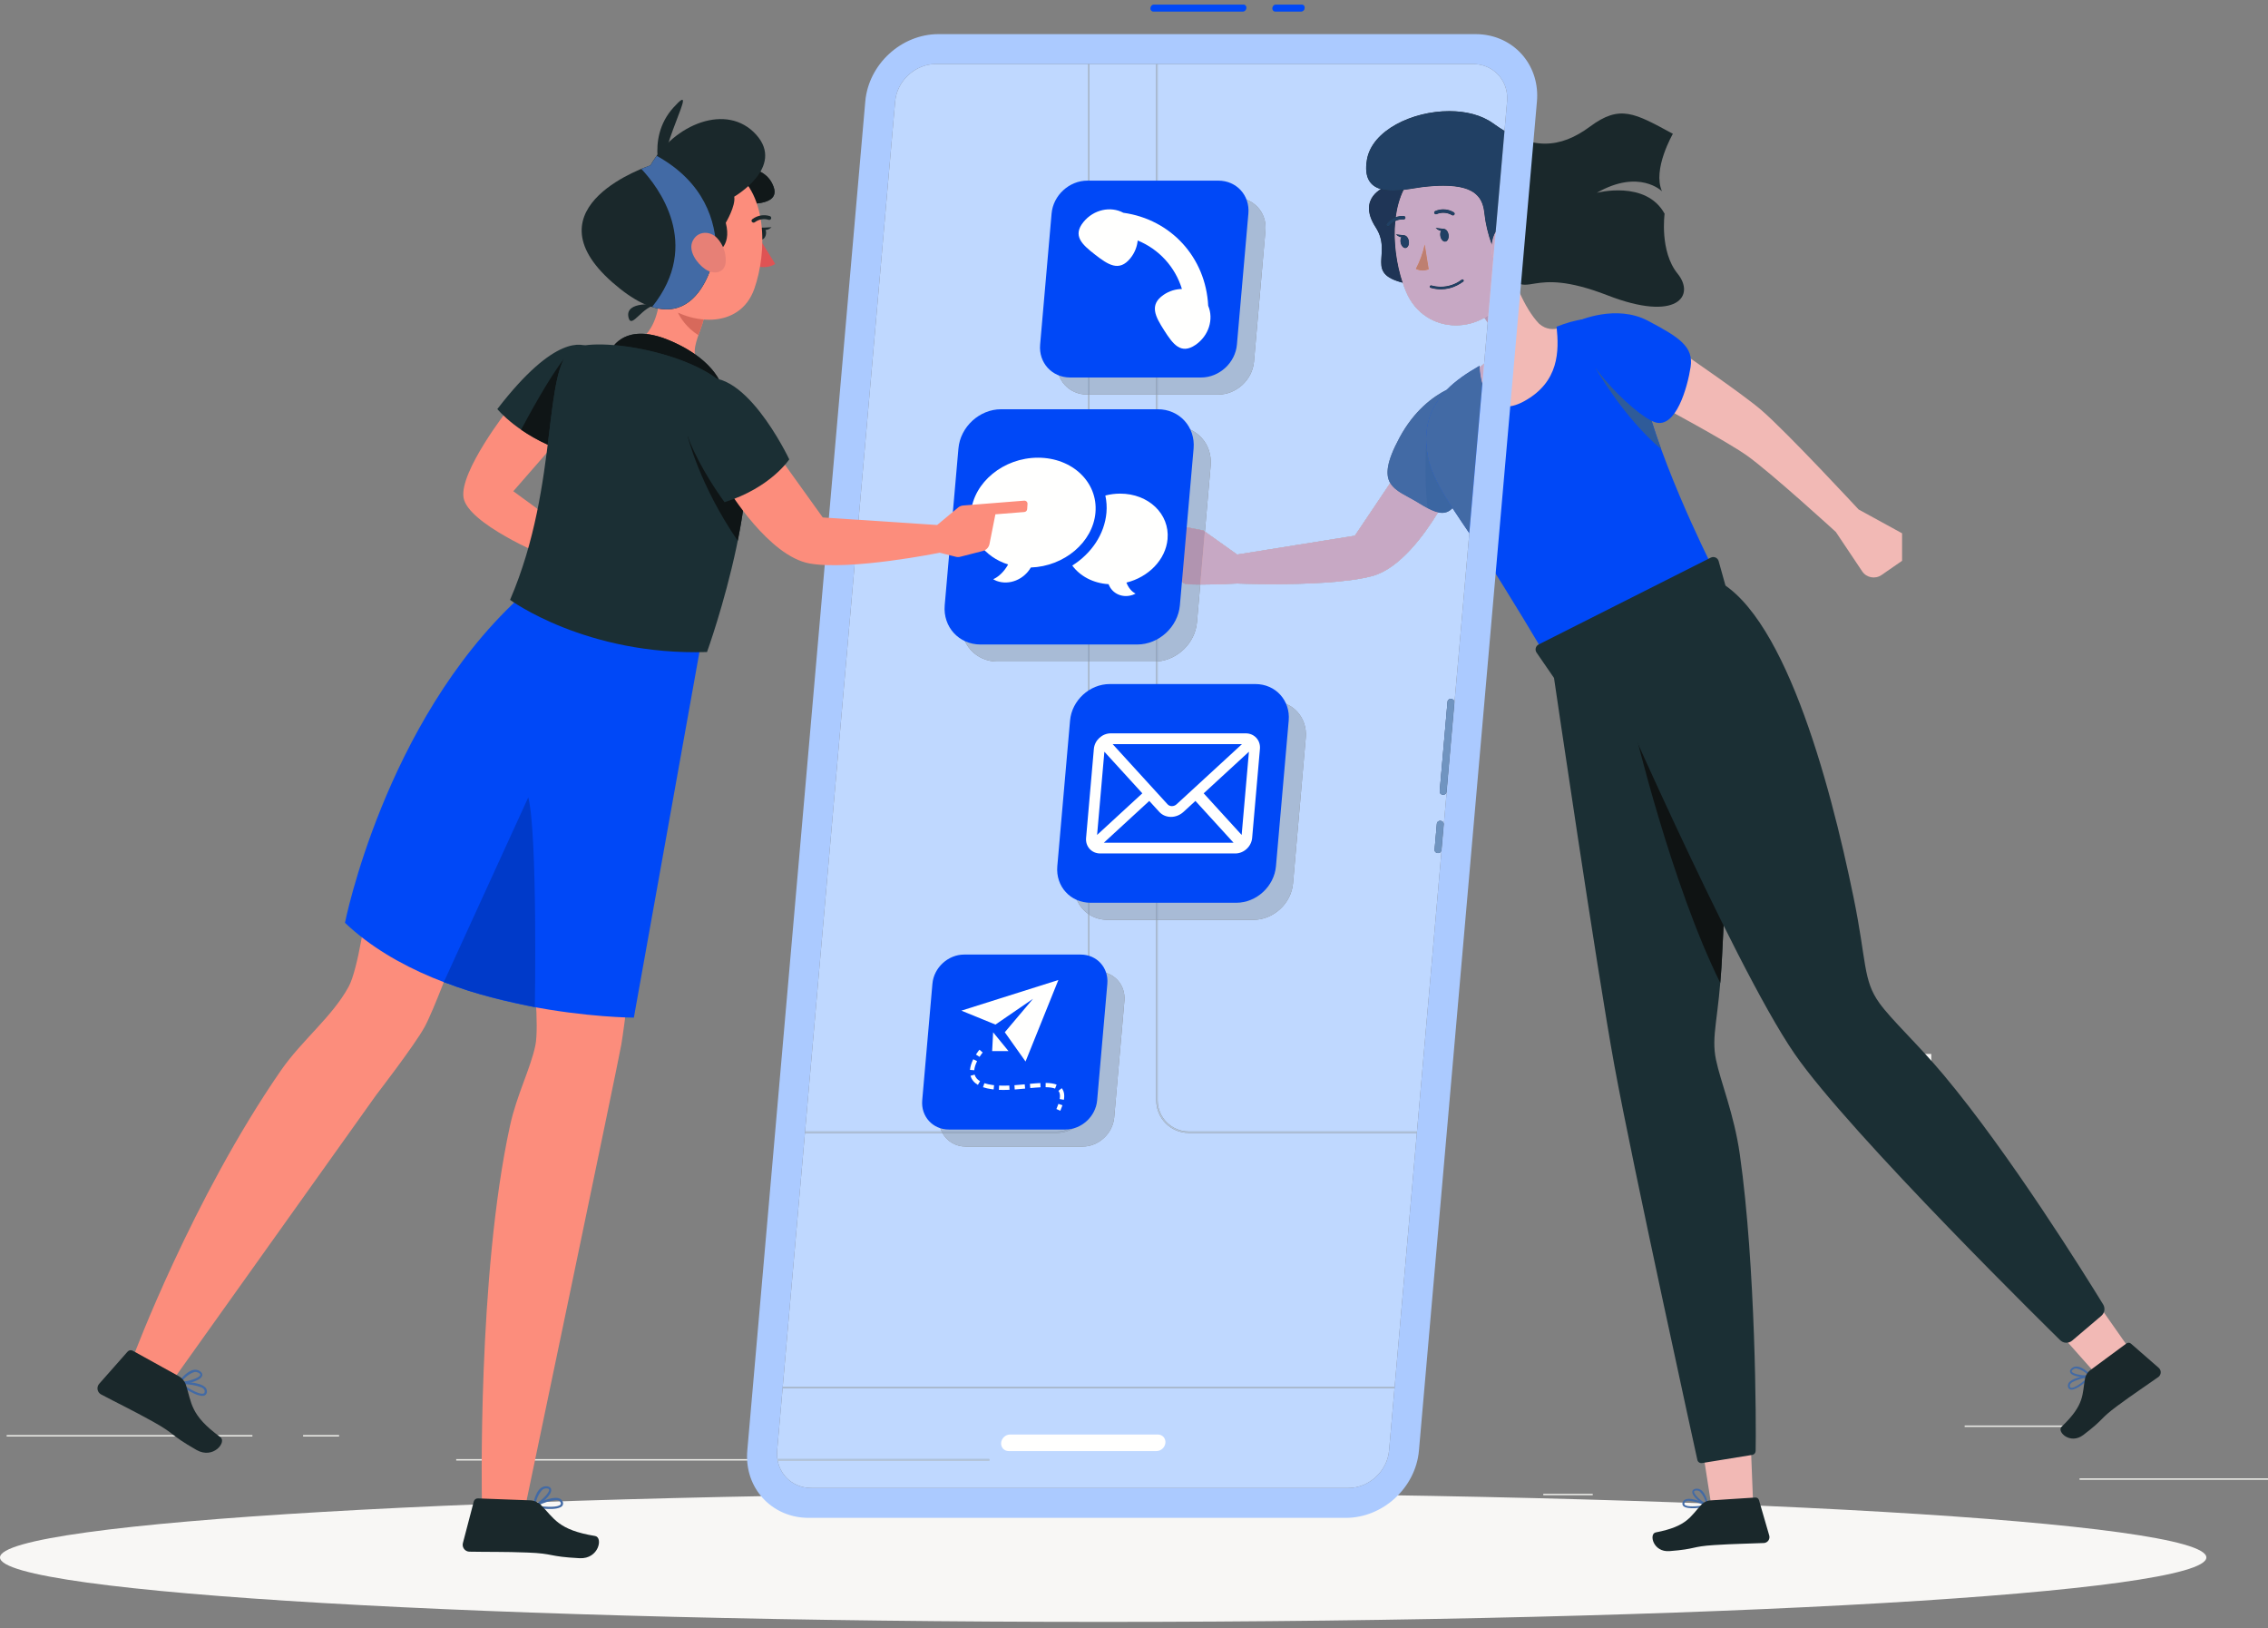 <?xml version="1.0" encoding="UTF-8"?>
<svg width="287px" height="206px" viewBox="0 0 287 206" version="1.1" xmlns="http://www.w3.org/2000/svg" xmlns:xlink="http://www.w3.org/1999/xlink">
    <rect x="0" y="0" width="287" height="206" fill="#808080" stroke="none"/>
    <title>svg/get_in_touch_illu</title>
    <defs>
        <path d="M3.057,10.034 C3.057,10.033 3.057,10.033 3.056,10.033 C1.869,6.767 0.866,3.464 0.447,0.738 C0.867,3.464 1.871,6.768 3.057,10.034 L3.057,10.034 Z M0.447,0.738 C0.434,0.653 0.421,0.57 0.408,0.487 C0.421,0.57 0.434,0.653 0.447,0.738 L0.447,0.738 Z" id="path-1"></path>
    </defs>
    <g id="Page-1" stroke="none" stroke-width="1" fill="none" fill-rule="evenodd">
        <g id="Support" transform="translate(-44, -120)">
            <g id="get_in_touch_illu" transform="translate(44, 120)">
                <polygon id="Fill-1" fill="#ECECE8" points="263.153 187.201 287.001 187.201 287.001 187.021 263.153 187.021"></polygon>
                <polygon id="Fill-2" fill="#ECECE8" points="195.291 189.155 201.55 189.155 201.55 188.975 195.291 188.975"></polygon>
                <polygon id="Fill-3" fill="#ECECE8" points="248.614 180.515 262.432 180.515 262.432 180.335 248.614 180.335"></polygon>
                <polygon id="Fill-4" fill="#ECECE8" points="0.842 181.725 31.941 181.725 31.941 181.545 0.842 181.545"></polygon>
                <polygon id="Fill-5" fill="#ECECE8" points="38.352 181.725 42.912 181.725 42.912 181.545 38.352 181.545"></polygon>
                <polygon id="Fill-6" fill="#ECECE8" points="57.731 184.765 125.178 184.765 125.178 184.585 57.731 184.585"></polygon>
                <path d="M244.388,137.959 L241.25,137.959 C240.425,137.959 239.755,137.289 239.755,136.463 L239.755,134.821 C239.755,133.995 240.425,133.325 241.25,133.325 L244.388,133.325 L244.388,137.959" id="Fill-26" fill="#F8F7F5"></path>
                <path d="M279.2,197.027 C279.2,201.529 216.699,205.179 139.6,205.179 C62.501,205.179 0,201.529 0,197.027 C0,192.524 62.501,188.874 139.6,188.874 C216.699,188.874 279.2,192.524 279.2,197.027" id="Fill-58" fill="#F8F7F5"></path>
                <path d="M194.753,40.943 C192.82,38.93 191.44,35.162 190.771,32.775 L187.741,40.075 C188.736,41.252 189.199,42.922 188.862,44.263 C188.845,44.328 188.754,45.552 186.739,46.806 C186.739,46.806 187.107,54.196 191.505,53.145 C195.903,52.096 198.296,43.337 198.296,43.337 L198.611,40.851 C198.611,40.851 196.546,42.534 194.753,40.943" id="Fill-59" fill="#F2B9B5"></path>
                <path d="M156.544,73.817 C156.544,73.817 168.414,74.304 173.689,72.859 C178.965,71.413 183.438,62.199 183.438,62.199 L177.427,58.877 L171.447,67.771 L156.554,70.155 L152.277,67.111 C152.277,67.111 143.63,65.268 143.63,66.386 C143.63,67.504 148.085,68.422 148.085,68.422 C148.085,68.422 148.347,73.736 150.181,73.896 C152.016,74.056 156.544,73.817 156.544,73.817" id="Fill-60" fill="#F2B9B5"></path>
                <path d="M185.602,48.414 C185.602,48.414 180.462,49.133 177.101,55.362 C173.739,61.592 176.606,61.837 179.453,63.6 C182.3,65.362 183.726,65.736 185.034,61.914 C186.341,58.092 188.927,48.031 185.602,48.414" id="Fill-61" fill="#426AA5"></path>
                <path d="M175.35,23.613 C175.35,23.613 171.607,24.939 174.079,28.751 C176.55,32.564 171.564,35.147 179.95,36.2 C188.336,37.254 180.246,22.083 180.246,22.083 L175.35,23.613" id="Fill-62" fill="#1A282B"></path>
                <path d="M207.599,47.518 C206.347,39.365 201.599,39.509 196.975,41.33 C197.299,44.402 197.309,48.321 192.87,50.758 C188.873,52.952 187.314,49.35 187.227,46.276 C183.041,48.661 179.537,51.719 180.685,57.769 C181.341,61.23 184.391,65.024 187.517,69.84 C191.253,75.596 195.098,82.14 195.098,82.14 L216.456,71.263 C216.456,71.263 208.958,56.356 207.599,47.518" id="Fill-63" fill="#0048F7"></path>
                <g id="Group-66" transform="translate(207.152, 46.78)">
                    <mask id="mask-2" fill="white">
                        <use xlink:href="#path-1"></use>
                    </mask>
                    <g id="Clip-65"></g>
                    <polygon id="Fill-64" fill="#C9C8C3" mask="url(#mask-2)" points="0.408 10.034 3.057 10.034 3.057 0.487 0.408 0.487"></polygon>
                </g>
                <path d="M210.208,56.813 C205.473,52.844 201.909,46.57 201.909,46.57 L203.593,43.888 L206.827,44.435 C207.129,45.237 207.377,46.173 207.559,47.267 C207.573,47.349 207.586,47.433 207.599,47.518 C208.018,50.244 209.021,53.547 210.208,56.813" id="Fill-67" fill="#2F5B99"></path>
                <path d="M213.31,44.927 C213.31,44.927 220.638,49.941 222.876,51.872 C226.207,54.747 235.192,64.451 235.192,64.451 L240.695,67.464 L240.695,70.945 L238.093,72.745 C237.29,73.299 236.19,73.089 235.647,72.279 L232.309,67.291 C232.309,67.291 224.071,59.763 221.041,57.617 C218.48,55.803 210.166,51.348 210.166,51.348 L213.31,44.927" id="Fill-68" fill="#F2B9B5"></path>
                <path d="M199.782,40.575 C199.782,40.575 204.499,38.45 208.528,40.575 C212.557,42.7 214.327,43.87 213.933,46.434 C213.54,48.99 212.066,54.296 209.413,53.411 C206.759,52.527 198.307,44.15 199.782,40.575" id="Fill-69" fill="#0048F7"></path>
                <path d="M191.89,26.697 C192.435,32.215 192.786,34.538 190.48,37.786 C187.011,42.674 180.118,42.139 177.931,36.896 C175.965,32.178 175.401,23.953 180.395,20.915 C183.951,18.727 188.608,19.835 190.797,23.392 C191.413,24.394 191.788,25.525 191.89,26.697" id="Fill-70" fill="#F2B9B5"></path>
                <path d="M180.288,30.918 C180.057,31.996 179.678,33.039 179.163,34.014 C179.672,34.271 180.27,34.288 180.793,34.062 L180.288,30.918" id="Fill-71" fill="#E88143"></path>
                <path d="M183.973,27.232 L184.054,27.151 C184.114,27.046 184.077,26.912 183.972,26.852 L183.968,26.85 C183.252,26.417 182.369,26.361 181.603,26.699 C181.498,26.757 181.458,26.888 181.511,26.996 C181.566,27.102 181.695,27.144 181.802,27.091 C182.439,26.822 183.166,26.875 183.757,27.234 C183.825,27.271 183.906,27.27 183.973,27.232" id="Fill-72" fill="#1A282B"></path>
                <path d="M175.73,28.621 L175.822,28.555 C176.255,28.02 176.917,27.724 177.604,27.76 C177.724,27.777 177.835,27.693 177.852,27.573 L177.852,27.57 C177.864,27.449 177.778,27.339 177.656,27.323 C176.822,27.27 176.012,27.623 175.483,28.271 C175.401,28.36 175.406,28.499 175.496,28.581 C175.559,28.639 175.65,28.655 175.73,28.621" id="Fill-73" fill="#1A282B"></path>
                <path d="M183.31,29.676 C183.382,30.118 183.204,30.515 182.91,30.565 C182.616,30.615 182.328,30.293 182.259,29.843 C182.19,29.393 182.364,29.004 182.653,28.956 C182.941,28.907 183.235,29.228 183.31,29.676" id="Fill-74" fill="#1A282B"></path>
                <path d="M178.281,30.488 C178.353,30.93 178.176,31.328 177.887,31.375 C177.599,31.424 177.305,31.103 177.23,30.655 C177.156,30.208 177.336,29.816 177.624,29.768 C177.912,29.72 178.212,30.038 178.281,30.488" id="Fill-75" fill="#1A282B"></path>
                <path d="M177.756,29.771 L176.639,29.638 C176.639,29.638 177.324,30.38 177.756,29.771" id="Fill-76" fill="#1A282B"></path>
                <path d="M182.784,28.959 L181.668,28.825 C181.668,28.825 182.352,29.568 182.784,28.959" id="Fill-77" fill="#1A282B"></path>
                <path d="M184.383,36.109 C184.658,35.973 184.918,35.813 185.164,35.63 C185.235,35.578 185.251,35.478 185.199,35.407 L185.196,35.403 C185.144,35.333 185.046,35.317 184.976,35.368 C183.888,36.207 182.467,36.482 181.145,36.11 C181.062,36.078 180.968,36.12 180.936,36.202 C180.904,36.286 180.945,36.379 181.028,36.411 C182.143,36.748 183.347,36.64 184.383,36.109" id="Fill-78" fill="#1A282B"></path>
                <path d="M179.978,23.674 C177.835,23.929 172.056,25.574 172.974,20.201 C173.89,14.829 184.176,12.143 188.959,15.615 C193.741,19.087 197.41,18.826 201.21,16.009 C205.01,13.191 206.844,14.305 211.692,16.926 C211.692,16.926 209.071,21.446 210.316,24.198 C210.316,24.198 207.433,21.315 202.062,24.394 C202.062,24.394 208.285,22.741 210.644,27.04 C210.644,27.04 209.989,31.787 212.282,34.609 C214.574,37.431 212.216,40.773 203.437,37.366 C198.3,35.372 195.849,35.616 194.293,35.859 C193.191,36.032 192.54,36.205 191.701,35.58 C189.679,34.075 188.155,30.002 187.845,27.04 C187.622,24.913 186.671,22.877 179.978,23.674" id="Fill-79" fill="#1A282B"></path>
                <path d="M192.643,30.493 C192.504,31.556 191.948,32.52 191.097,33.173 C189.963,34.029 188.879,33.141 188.76,31.799 C188.654,30.596 189.115,28.694 190.464,28.364 C191.452,28.154 192.425,28.786 192.635,29.775 C192.685,30.011 192.688,30.255 192.643,30.493" id="Fill-80" fill="#F2B9B5"></path>
                <path d="M221.563,183.064 C221.756,187.668 221.89,191.314 221.89,191.314 L216.78,191.898 C216.78,191.898 216.29,188.786 215.553,184.015 L221.563,183.064" id="Fill-81" fill="#F2B9B5"></path>
                <path d="M213.643,189.852 C213.564,189.855 213.487,189.871 213.413,189.897 C213.314,189.92 213.23,189.989 213.187,190.081 C213.106,190.237 213.142,190.308 213.18,190.347 C213.438,190.665 214.727,190.591 215.67,190.412 C215.035,190.099 214.348,189.909 213.643,189.852 Z M214.519,190.794 C213.884,190.834 213.22,190.76 212.992,190.501 C212.873,190.348 212.863,190.137 212.967,189.973 C213.044,189.828 213.174,189.718 213.331,189.666 C214.168,189.377 216.016,190.282 216.097,190.322 L216.163,190.444 L216.072,190.549 C215.562,190.676 215.042,190.758 214.519,190.794 L214.519,190.794 Z" id="Fill-82" fill="#426AA5"></path>
                <path d="M214.672,188.559 L214.602,188.558 C214.386,188.59 214.377,188.679 214.37,188.711 C214.361,189.059 215.221,189.873 215.878,190.207 C215.78,189.632 215.509,189.101 215.099,188.685 C214.977,188.593 214.825,188.549 214.672,188.56 L214.672,188.559 Z M216.053,190.549 L216.002,190.547 C215.374,190.315 214.076,189.286 214.148,188.705 C214.152,188.565 214.245,188.39 214.577,188.335 C214.818,188.294 215.066,188.353 215.263,188.499 C215.947,188.993 216.172,190.362 216.183,190.425 L216.135,190.538 L216.053,190.549 L216.053,190.549 Z" id="Fill-83" fill="#426AA5"></path>
                <path d="M216.548,189.801 L222.124,189.445 C222.334,189.431 222.525,189.565 222.584,189.768 L223.882,194.239 C224,194.635 223.775,195.052 223.379,195.17 L223.223,195.199 C221.211,195.292 219.416,195.296 216.914,195.459 C213.962,195.649 214.733,195.954 211.265,196.225 C209.174,196.386 208.64,194.033 209.519,193.859 C213.546,193.089 213.89,191.836 215.363,190.284 C215.685,189.983 216.107,189.811 216.548,189.801" id="Fill-84" fill="#1A282B"></path>
                <path d="M218.457,74.474 L217.483,70.983 C217.364,70.556 216.885,70.345 216.489,70.543 L194.704,81.531 C194.323,81.723 194.199,82.206 194.441,82.557 L196.65,85.766 C196.65,85.766 202.056,122.605 204.3,134.851 C206.587,147.333 214.786,184.67 214.786,184.67 C214.84,184.946 215.104,185.13 215.382,185.085 L221.728,184.055 C221.976,184.015 222.16,183.806 222.165,183.555 C222.239,180.372 222.188,160.254 220.161,146.023 C219.437,140.939 217.728,136.866 217.147,134.065 C216.505,130.974 217.498,128.901 217.889,121.46 C218.627,107.448 219.507,85.36 218.457,74.474" id="Fill-85" fill="#1B2F34"></path>
                <path d="M217.836,122.386 C217.855,122.087 217.872,121.778 217.889,121.46 C218.021,118.955 218.157,116.193 218.287,113.282 C218.157,116.193 218.021,118.956 217.889,121.46 C217.873,121.779 217.855,122.088 217.836,122.386" id="Fill-86" fill="#797A76"></path>
                <path d="M217.689,124.343 C211.506,111.898 206.798,92.09 206.798,92.09 L209.462,88.467 L212.282,94.756 L218.599,105.415 C218.506,108.1 218.399,110.748 218.287,113.282 C218.157,116.193 218.021,118.955 217.889,121.46 C217.872,121.778 217.855,122.087 217.836,122.386 C217.791,123.088 217.742,123.735 217.689,124.343" id="Fill-87" fill="#0F1313"></path>
                <path d="M265.828,165.454 C268.482,169.22 270.204,171.695 270.204,171.695 L266.224,174.951 C266.224,174.951 264.127,172.6 260.925,168.987 L265.828,165.454" id="Fill-88" fill="#F2B9B5"></path>
                <path d="M262.181,174.885 L262.012,175.047 C261.94,175.121 261.907,175.224 261.921,175.324 C261.938,175.5 262.007,175.54 262.059,175.553 C262.448,175.68 263.492,174.92 264.188,174.259 C263.485,174.339 262.804,174.552 262.181,174.885 Z M263.426,175.203 C262.914,175.581 262.316,175.878 261.984,175.783 C261.801,175.719 261.679,175.547 261.679,175.353 C261.665,175.189 261.714,175.026 261.817,174.898 C262.366,174.202 264.408,173.962 264.498,173.952 L264.62,174.019 L264.601,174.157 C264.241,174.54 263.848,174.889 263.426,175.203 L263.426,175.203 Z" id="Fill-89" fill="#426AA5"></path>
                <path d="M262.346,173.242 L262.287,173.278 C262.122,173.423 262.163,173.501 262.174,173.532 C262.355,173.83 263.519,174.05 264.253,173.975 C263.859,173.545 263.344,173.244 262.774,173.116 C262.621,173.105 262.469,173.149 262.346,173.242 Z M264.584,174.167 L264.541,174.193 C263.887,174.338 262.238,174.175 261.984,173.647 C261.912,173.528 261.896,173.33 262.145,173.105 C262.326,172.94 262.566,172.855 262.811,172.871 C263.653,172.915 264.583,173.945 264.627,173.992 L264.648,174.113 L264.584,174.167 L264.584,174.167 Z" id="Fill-90" fill="#426AA5"></path>
                <path d="M264.596,173.27 L269.092,169.952 C269.261,169.829 269.495,169.837 269.654,169.975 L273.164,173.033 C273.478,173.302 273.514,173.774 273.245,174.088 L273.13,174.196 C271.488,175.364 269.981,176.339 267.966,177.83 C265.585,179.587 266.4,179.426 263.629,181.532 C261.959,182.798 260.236,181.109 260.882,180.487 C263.851,177.66 263.462,176.421 263.86,174.318 C263.969,173.889 264.231,173.517 264.596,173.27" id="Fill-91" fill="#1A282B"></path>
                <path d="M202.501,83.357 C202.501,83.357 219.185,121.818 227.069,133.279 C234.069,143.456 260.667,169.506 260.667,169.506 C261.076,169.947 261.759,169.987 262.217,169.597 L265.909,166.46 C266.33,166.102 266.429,165.491 266.139,165.02 C263.876,161.327 254.323,145.971 245.948,135.979 C242.608,131.993 239.393,129.075 237.813,126.876 C235.729,123.975 236.218,121.647 234.568,113.591 C231.502,98.612 225.53,76.58 216.456,73.054 L202.501,83.357" id="Fill-92" fill="#1B2F34"></path>
                <path d="M170.297,192.018 L170.297,192.018 C172.648,192.018 174.86,191.064 176.536,189.523 C174.861,191.064 172.648,192.018 170.297,192.018" id="Fill-93" fill="#B8CBDF"></path>
                <path d="M170.627,188.238 L102.666,188.238 C100.492,188.238 98.784,186.765 98.405,184.765 L125.178,184.765 L125.178,184.585 L98.375,184.585 C98.343,184.37 98.327,184.15 98.327,183.925 C98.327,183.786 98.333,183.645 98.345,183.502 L99.035,175.612 L176.467,175.612 L175.777,183.502 C175.548,186.114 173.238,188.238 170.627,188.238 L170.627,188.238 Z M176.483,175.432 L99.051,175.432 L101.861,143.321 L119.254,143.321 C119.817,144.361 120.915,145.052 122.234,145.052 L136.976,145.052 C139.018,145.052 140.818,143.397 140.996,141.355 L142.286,126.614 C142.464,124.572 140.954,122.917 138.912,122.917 L137.831,122.917 L137.831,115.694 C138.493,116.12 139.293,116.366 140.172,116.366 L146.316,116.366 L146.316,139.211 C146.316,141.478 148.159,143.321 150.425,143.321 L179.292,143.321 L176.483,175.432 L176.483,175.432 Z M179.308,143.141 L150.425,143.141 C148.258,143.141 146.496,141.379 146.496,139.211 L146.496,116.366 L158.599,116.366 C161.151,116.366 163.401,114.296 163.624,111.744 L165.236,93.318 C165.46,90.765 163.572,88.696 161.019,88.696 L146.496,88.696 L146.496,83.674 C149.058,83.455 151.24,81.322 151.467,78.722 L151.885,73.951 C151.907,73.951 151.929,73.951 151.951,73.951 C153.999,73.951 156.544,73.817 156.544,73.817 C156.544,73.817 158.47,73.896 161.115,73.896 C165.036,73.896 170.538,73.722 173.689,72.859 C177.134,71.915 180.235,67.66 181.974,64.819 C182.155,64.86 182.328,64.881 182.493,64.881 C182.982,64.881 183.41,64.699 183.804,64.282 C184.46,65.291 185.18,66.344 185.93,67.453 L179.308,143.141 L179.308,143.141 Z M181.538,107.509 C181.537,107.778 181.758,107.922 181.976,107.922 C182.177,107.922 182.375,107.8 182.397,107.541 C182.492,106.459 182.586,105.378 182.681,104.296 C182.682,104.281 182.683,104.267 182.683,104.252 C182.683,103.983 182.463,103.839 182.245,103.839 C182.045,103.839 181.846,103.961 181.824,104.221 C181.729,105.301 181.634,106.383 181.539,107.464 C181.539,107.479 181.538,107.495 181.538,107.509 L181.538,107.509 Z M182.184,100.129 C182.183,100.398 182.403,100.542 182.622,100.542 C182.822,100.542 183.02,100.42 183.043,100.161 C183.372,96.397 183.702,92.634 184.031,88.87 C184.032,88.855 184.033,88.84 184.033,88.826 C184.033,88.557 183.812,88.413 183.595,88.413 C183.394,88.413 183.196,88.535 183.173,88.795 C182.844,92.557 182.515,96.322 182.185,100.084 C182.184,100.099 182.184,100.115 182.184,100.129 L182.184,100.129 Z M119.164,143.141 L101.876,143.141 L113.276,12.833 C113.505,10.222 115.815,8.098 118.426,8.098 L137.651,8.098 L137.651,25.556 C136.333,26.271 135.367,27.622 135.232,29.172 L133.781,45.755 C133.58,48.052 135.279,49.915 137.576,49.915 L137.651,49.915 L137.651,53.932 L128.847,53.932 C126.102,53.932 123.682,56.158 123.442,58.903 L121.707,78.722 C121.468,81.467 123.498,83.693 126.243,83.693 L137.651,83.693 L137.651,92.753 C137.612,92.938 137.584,93.126 137.568,93.318 L135.955,111.744 C135.816,113.336 136.498,114.741 137.651,115.572 L137.651,122.917 L124.171,122.917 C122.129,122.917 120.329,124.572 120.151,126.614 L118.861,141.355 C118.804,142.003 118.917,142.612 119.164,143.141 L119.164,143.141 Z M137.831,92.114 L137.831,83.693 L146.062,83.693 C146.147,83.693 146.231,83.691 146.316,83.686 L146.316,88.696 L142.593,88.696 C140.457,88.696 138.533,90.145 137.831,92.114 L137.831,92.114 Z M156.554,70.155 L152.471,67.249 L153.201,58.903 C153.441,56.158 151.411,53.932 148.666,53.932 L146.496,53.932 L146.496,49.915 L154.16,49.915 C156.457,49.915 158.482,48.052 158.683,45.755 L160.134,29.172 C160.335,26.874 158.635,25.012 156.339,25.012 L146.496,25.012 L146.496,8.098 L186.387,8.098 C188.856,8.098 190.723,9.996 190.727,12.409 C190.727,12.549 190.721,12.69 190.709,12.833 L190.382,16.559 C189.919,16.282 189.444,15.968 188.959,15.615 C187.482,14.543 185.481,14.058 183.392,14.058 C178.717,14.058 173.607,16.488 172.974,20.201 C172.574,22.542 173.446,23.551 174.734,23.923 C174.109,24.307 173.234,25.074 173.235,26.356 C173.235,27.013 173.466,27.806 174.079,28.751 C174.723,29.745 174.861,30.656 174.861,31.478 C174.861,32.093 174.783,32.659 174.783,33.172 C174.784,34.292 175.156,35.164 177.51,35.765 C177.641,36.16 177.782,36.539 177.931,36.896 C179.101,39.702 181.619,41.159 184.238,41.159 C185.459,41.159 186.702,40.842 187.842,40.198 C187.996,40.393 188.136,40.601 188.26,40.817 L187.807,45.997 C187.644,46.151 187.453,46.31 187.235,46.471 C187.232,46.405 187.229,46.341 187.227,46.276 C185.684,47.156 184.233,48.127 183.074,49.306 C181.303,50.201 178.937,51.96 177.101,55.362 C175.442,58.436 175.3,60.052 175.923,61.114 L171.447,67.771 L156.554,70.155 L156.554,70.155 Z M137.831,53.932 L146.316,53.932 L146.316,49.915 L137.831,49.915 L137.831,53.932 Z M137.831,25.463 L137.831,8.098 L146.316,8.098 L146.316,25.012 L139.755,25.012 C139.077,25.012 138.422,25.175 137.831,25.463 L137.831,25.463 Z" id="Fill-94" fill="#BFD8FF"></path>
                <path d="M125.178,184.765 L98.405,184.765 C98.394,184.705 98.384,184.645 98.375,184.585 L125.178,184.585 L125.178,184.765" id="Fill-95" fill="#AFC2DA"></path>
                <path d="M119.254,143.321 L101.861,143.321 L101.876,143.141 L119.164,143.141 C119.192,143.202 119.223,143.262 119.254,143.321 L119.254,143.321 Z M137.831,122.917 L137.651,122.917 L137.651,115.572 C137.71,115.614 137.77,115.655 137.831,115.694 L137.831,122.917 L137.831,122.917 Z M137.651,92.753 L137.651,83.693 L137.831,83.693 L137.831,92.114 C137.757,92.321 137.696,92.534 137.651,92.753 L137.651,92.753 Z M137.651,53.932 L137.831,53.932 L137.831,49.915 L137.651,49.915 L137.651,53.932 Z M137.651,25.556 L137.651,8.098 L137.831,8.098 L137.831,25.463 C137.771,25.492 137.71,25.523 137.651,25.556 L137.651,25.556 Z" id="Fill-96" fill="#AFC2DA"></path>
                <path d="M179.292,143.321 L150.425,143.321 C148.159,143.321 146.316,141.478 146.316,139.211 L146.316,116.366 L146.496,116.366 L146.496,139.211 C146.496,141.379 148.258,143.141 150.425,143.141 L179.308,143.141 L179.292,143.321 L179.292,143.321 Z M146.496,88.696 L146.316,88.696 L146.316,83.686 C146.376,83.683 146.436,83.679 146.496,83.674 L146.496,88.696 L146.496,88.696 Z M146.316,53.932 L146.496,53.932 L146.496,49.915 L146.316,49.915 L146.316,53.932 Z M146.316,25.012 L146.496,25.012 L146.496,8.098 L146.316,8.098 L146.316,25.012 Z" id="Fill-97" fill="#AFC2DA"></path>
                <polyline id="Fill-98" fill="#AFC2DA" points="176.467 175.612 99.035 175.612 99.051 175.432 176.483 175.432 176.467 175.612"></polyline>
                <path d="M187.582,48.575 C187.381,47.903 187.269,47.177 187.235,46.471 C187.453,46.31 187.644,46.151 187.807,45.997 L187.582,48.575" id="Fill-99" fill="#C7A8C4"></path>
                <path d="M188.26,40.817 C188.136,40.601 187.996,40.393 187.842,40.198 C187.996,40.392 188.135,40.599 188.261,40.814 L188.26,40.817" id="Fill-100" fill="#ABBFD8"></path>
                <path d="M188.261,40.814 C188.135,40.599 187.996,40.392 187.842,40.198 C188.01,40.103 188.177,40 188.341,39.889 L188.261,40.814" id="Fill-101" fill="#B399B8"></path>
                <path d="M151.951,73.951 C151.929,73.951 151.907,73.951 151.885,73.951 L152.471,67.249 L156.554,70.155 L171.447,67.771 L175.923,61.114 C176.563,62.203 178.011,62.706 179.453,63.6 C180.449,64.216 181.271,64.663 181.974,64.819 C180.235,67.66 177.134,71.915 173.689,72.859 C170.538,73.722 165.036,73.896 161.115,73.896 C158.47,73.896 156.544,73.817 156.544,73.817 C156.544,73.817 153.999,73.951 151.951,73.951" id="Fill-102" fill="#C7A8C4"></path>
                <path d="M182.493,64.881 C182.328,64.881 182.155,64.86 181.974,64.819 C181.271,64.663 180.449,64.216 179.453,63.6 C178.011,62.706 176.563,62.203 175.923,61.114 C175.3,60.052 175.442,58.436 177.101,55.362 C178.937,51.96 181.303,50.201 183.074,49.306 C181.403,51.006 180.338,53.136 180.477,56.048 C180.462,56.28 180.204,60.606 180.642,64.286 C181.351,64.657 181.958,64.876 182.494,64.877 C182.981,64.877 183.409,64.695 183.802,64.281 C183.803,64.281 183.803,64.282 183.804,64.282 C183.41,64.699 182.982,64.881 182.493,64.881" id="Fill-103" fill="#426AA5"></path>
                <path d="M182.494,64.877 C181.958,64.876 181.351,64.657 180.642,64.286 C180.204,60.606 180.462,56.28 180.477,56.048 C180.503,56.593 180.57,57.166 180.685,57.769 C181.066,59.782 182.258,61.907 183.802,64.281 C183.409,64.695 182.981,64.877 182.494,64.877" id="Fill-104" fill="#3B66A2"></path>
                <path d="M177.51,35.765 C175.156,35.164 174.784,34.292 174.783,33.172 C174.783,32.659 174.861,32.093 174.861,31.478 C174.861,30.656 174.723,29.745 174.079,28.751 C173.466,27.806 173.235,27.013 173.235,26.356 C173.234,25.074 174.109,24.307 174.734,23.923 C175.203,24.058 175.728,24.109 176.267,24.109 C176.72,24.109 177.183,24.073 177.631,24.021 C177.122,25.065 176.803,26.238 176.639,27.462 C176.193,27.618 175.79,27.894 175.483,28.271 C175.401,28.36 175.406,28.499 175.496,28.581 C175.537,28.619 175.59,28.639 175.644,28.639 C175.673,28.639 175.702,28.634 175.73,28.621 L175.822,28.555 C176.03,28.298 176.291,28.097 176.581,27.96 C176.317,30.617 176.746,33.469 177.51,35.765" id="Fill-105" fill="#1F3556"></path>
                <path d="M185.93,67.453 C185.18,66.344 184.46,65.291 183.804,64.282 C183.803,64.282 183.803,64.281 183.802,64.281 C182.258,61.907 181.066,59.782 180.685,57.769 C180.57,57.166 180.503,56.593 180.477,56.048 C180.338,53.136 181.403,51.006 183.074,49.306 C184.233,48.127 185.684,47.156 187.227,46.276 C187.229,46.341 187.232,46.405 187.235,46.471 C187.269,47.177 187.381,47.903 187.582,48.575 L185.93,67.453" id="Fill-106" fill="#426AA5"></path>
                <path d="M184.238,41.159 C181.619,41.159 179.101,39.702 177.931,36.896 C177.782,36.539 177.641,36.16 177.51,35.765 C176.746,33.469 176.317,30.617 176.581,27.96 C176.864,27.827 177.175,27.757 177.494,27.757 C177.53,27.757 177.567,27.757 177.604,27.76 C177.614,27.761 177.625,27.762 177.635,27.762 C177.743,27.762 177.836,27.683 177.852,27.573 L177.852,27.57 C177.864,27.449 177.778,27.339 177.656,27.323 C177.601,27.32 177.546,27.318 177.491,27.318 C177.198,27.318 176.91,27.368 176.639,27.462 C176.803,26.238 177.122,25.065 177.631,24.021 C178.544,23.915 179.395,23.743 179.978,23.674 C180.994,23.553 181.878,23.497 182.646,23.497 C186.943,23.497 187.656,25.235 187.845,27.04 C187.971,28.241 188.297,29.626 188.774,30.947 C188.741,31.248 188.737,31.54 188.76,31.799 C188.787,32.101 188.863,32.381 188.977,32.622 L188.341,39.889 C188.177,40 188.01,40.103 187.842,40.198 C186.702,40.842 185.459,41.159 184.238,41.159 M181.086,36.099 C181.022,36.099 180.961,36.138 180.936,36.202 C180.904,36.286 180.945,36.379 181.028,36.411 C181.454,36.54 181.894,36.603 182.331,36.603 C183.039,36.604 183.743,36.437 184.383,36.109 C184.658,35.973 184.918,35.813 185.164,35.63 C185.235,35.578 185.251,35.478 185.199,35.407 L185.196,35.403 C185.165,35.361 185.117,35.338 185.068,35.338 C185.036,35.338 185.004,35.348 184.976,35.368 C184.207,35.961 183.271,36.272 182.321,36.272 C181.928,36.272 181.532,36.219 181.145,36.11 C181.125,36.103 181.106,36.099 181.086,36.099 M180.288,30.918 C180.057,31.996 179.678,33.039 179.163,34.014 C179.435,34.151 179.731,34.219 180.029,34.219 C180.289,34.219 180.549,34.167 180.793,34.062 L180.288,30.918 M177.317,30.011 C177.226,30.176 177.189,30.407 177.23,30.655 C177.3,31.073 177.561,31.381 177.829,31.381 C177.849,31.381 177.867,31.379 177.887,31.375 C178.176,31.328 178.353,30.93 178.281,30.488 C178.217,30.071 177.954,29.767 177.687,29.763 L176.639,29.638 C176.639,29.638 176.97,29.997 177.317,30.011 M182.347,29.198 C182.258,29.363 182.221,29.593 182.259,29.843 C182.323,30.262 182.578,30.571 182.85,30.571 C182.87,30.571 182.89,30.569 182.91,30.565 C183.204,30.515 183.382,30.118 183.31,29.676 C183.241,29.26 182.982,28.954 182.715,28.951 L181.668,28.825 C181.668,28.825 181.999,29.185 182.347,29.198 M182.64,26.922 C183.029,26.922 183.416,27.027 183.757,27.234 C183.79,27.252 183.827,27.261 183.864,27.261 C183.901,27.261 183.939,27.251 183.973,27.232 L184.054,27.151 C184.114,27.046 184.077,26.912 183.972,26.852 L183.968,26.85 C183.563,26.604 183.102,26.48 182.642,26.48 C182.289,26.48 181.935,26.553 181.603,26.699 C181.498,26.757 181.458,26.888 181.511,26.996 C181.55,27.071 181.626,27.114 181.706,27.114 C181.738,27.114 181.771,27.107 181.802,27.091 C182.071,26.978 182.357,26.922 182.64,26.922" id="Fill-107" fill="#C7A8C4"></path>
                <path d="M180.029,34.219 C179.731,34.219 179.435,34.151 179.163,34.014 C179.678,33.039 180.057,31.996 180.288,30.918 L180.793,34.062 C180.549,34.167 180.289,34.219 180.029,34.219" id="Fill-108" fill="#BE7F70"></path>
                <path d="M183.864,27.261 C183.827,27.261 183.79,27.252 183.757,27.234 C183.416,27.027 183.029,26.922 182.64,26.922 C182.357,26.922 182.071,26.978 181.802,27.091 C181.771,27.107 181.738,27.114 181.706,27.114 C181.626,27.114 181.55,27.071 181.511,26.996 C181.458,26.888 181.498,26.757 181.603,26.699 C181.935,26.553 182.289,26.48 182.642,26.48 C183.102,26.48 183.563,26.604 183.968,26.85 L183.972,26.852 C184.077,26.912 184.114,27.046 184.054,27.151 L183.973,27.232 C183.939,27.251 183.901,27.261 183.864,27.261" id="Fill-109" fill="#214064"></path>
                <path d="M175.644,28.639 C175.59,28.639 175.537,28.619 175.496,28.581 C175.406,28.499 175.401,28.36 175.483,28.271 C175.79,27.894 176.193,27.618 176.639,27.462 C176.91,27.368 177.198,27.318 177.491,27.318 C177.546,27.318 177.601,27.32 177.656,27.323 C177.778,27.339 177.864,27.449 177.852,27.57 L177.852,27.573 C177.836,27.683 177.743,27.762 177.635,27.762 C177.625,27.762 177.614,27.761 177.604,27.76 C177.567,27.757 177.53,27.757 177.494,27.757 C177.175,27.757 176.864,27.827 176.581,27.96 C176.291,28.097 176.03,28.298 175.822,28.555 L175.73,28.621 C175.702,28.634 175.673,28.639 175.644,28.639" id="Fill-110" fill="#214064"></path>
                <path d="M182.85,30.571 C182.578,30.571 182.323,30.262 182.259,29.843 C182.221,29.593 182.258,29.363 182.347,29.198 C182.354,29.199 182.36,29.199 182.367,29.199 C182.512,29.199 182.659,29.136 182.784,28.959 L182.715,28.951 C182.982,28.954 183.241,29.26 183.31,29.676 C183.382,30.118 183.204,30.515 182.91,30.565 C182.89,30.569 182.87,30.571 182.85,30.571" id="Fill-111" fill="#214064"></path>
                <path d="M177.829,31.381 C177.561,31.381 177.3,31.073 177.23,30.655 C177.189,30.407 177.226,30.176 177.317,30.011 C177.324,30.011 177.331,30.011 177.337,30.011 C177.483,30.011 177.63,29.948 177.756,29.771 L177.687,29.763 C177.954,29.767 178.217,30.071 178.281,30.488 C178.353,30.93 178.176,31.328 177.887,31.375 C177.867,31.379 177.849,31.381 177.829,31.381" id="Fill-112" fill="#214064"></path>
                <path d="M177.337,30.011 C177.331,30.011 177.324,30.011 177.317,30.011 C176.97,29.997 176.639,29.638 176.639,29.638 L177.687,29.763 L177.756,29.771 C177.63,29.948 177.483,30.011 177.337,30.011" id="Fill-113" fill="#214064"></path>
                <path d="M182.367,29.199 C182.36,29.199 182.354,29.199 182.347,29.198 C181.999,29.185 181.668,28.825 181.668,28.825 L182.715,28.951 L182.784,28.959 C182.659,29.136 182.512,29.199 182.367,29.199" id="Fill-114" fill="#214064"></path>
                <path d="M182.331,36.603 C181.894,36.603 181.454,36.54 181.028,36.411 C180.945,36.379 180.904,36.286 180.936,36.202 C180.961,36.138 181.022,36.099 181.086,36.099 C181.106,36.099 181.125,36.103 181.145,36.11 C181.532,36.219 181.928,36.272 182.321,36.272 C183.271,36.272 184.207,35.961 184.976,35.368 C185.004,35.348 185.036,35.338 185.068,35.338 C185.117,35.338 185.165,35.361 185.196,35.403 L185.199,35.407 C185.251,35.478 185.235,35.578 185.164,35.63 C184.918,35.813 184.658,35.973 184.383,36.109 C183.743,36.437 183.039,36.604 182.331,36.603" id="Fill-115" fill="#214064"></path>
                <path d="M188.774,30.947 C188.297,29.626 187.971,28.241 187.845,27.04 C187.656,25.235 186.943,23.497 182.646,23.497 C181.878,23.497 180.994,23.553 179.978,23.674 C179.395,23.743 178.544,23.915 177.631,24.021 C177.183,24.073 176.72,24.109 176.267,24.109 C175.728,24.109 175.203,24.058 174.734,23.923 C173.446,23.551 172.574,22.542 172.974,20.201 C173.607,16.488 178.717,14.058 183.392,14.058 C185.481,14.058 187.482,14.543 188.959,15.615 C189.444,15.968 189.919,16.282 190.382,16.559 L189.264,29.347 C188.991,29.822 188.833,30.401 188.774,30.947" id="Fill-116" fill="#214064"></path>
                <path d="M188.977,32.622 C188.863,32.381 188.787,32.101 188.76,31.799 C188.737,31.54 188.741,31.248 188.774,30.947 C188.833,30.401 188.991,29.822 189.264,29.347 L188.977,32.622" id="Fill-117" fill="#C7A8C4"></path>
                <path d="M194.489,12.833 C194.512,12.576 194.522,12.321 194.522,12.069 C194.522,12.321 194.512,12.576 194.489,12.833" id="Fill-118" fill="#C0D2E3"></path>
                <path d="M170.297,192.018 L170.297,192.018 C172.648,192.018 174.86,191.064 176.536,189.523 C174.86,191.064 172.648,192.018 170.297,192.018" id="Fill-120" fill="#E4ECF2"></path>
                <path d="M170.297,192.018 L102.336,192.018 C97.89,192.018 94.537,188.61 94.532,184.265 C94.532,184.013 94.542,183.759 94.565,183.502 L109.496,12.833 C109.908,8.13 114.054,4.317 118.757,4.317 L186.718,4.317 C191.164,4.317 194.516,7.724 194.522,12.069 C194.522,12.321 194.512,12.576 194.489,12.833 L183.088,143.141 L183.072,143.321 L180.264,175.432 L180.248,175.612 L179.557,183.502 C179.351,185.853 178.212,187.982 176.536,189.523 C174.86,191.064 172.648,192.018 170.297,192.018 M98.327,183.925 C98.33,186.34 100.197,188.238 102.666,188.238 L170.627,188.238 C173.238,188.238 175.548,186.114 175.777,183.502 L190.709,12.833 C190.721,12.69 190.727,12.549 190.727,12.409 C190.723,9.996 188.856,8.098 186.387,8.098 L118.426,8.098 C115.815,8.098 113.505,10.222 113.276,12.833 L101.876,143.141 L101.861,143.321 L99.051,175.432 L99.035,175.612 L98.345,183.502 C98.333,183.645 98.327,183.786 98.327,183.925" id="Fill-121" fill="#ABCAFF"></path>
                <path d="M146.519,181.473 C146.114,181.473 128.231,181.473 127.826,181.473 C127.247,181.473 126.737,181.943 126.685,182.522 C126.635,183.101 127.063,183.571 127.642,183.571 C128.054,183.571 145.923,183.571 146.335,183.571 C146.915,183.571 147.425,183.101 147.475,182.522 C147.527,181.943 147.097,181.473 146.519,181.473" id="Fill-122" fill="#FFFFFE"></path>
                <path d="M146.062,83.693 L137.831,83.693 L137.831,53.932 L146.316,53.932 L146.316,66.119 C145.758,66.061 145.243,66.026 144.817,66.026 C144.098,66.026 143.63,66.126 143.63,66.386 C143.63,67.022 145.072,67.594 146.316,67.968 L146.316,83.686 C146.231,83.691 146.147,83.693 146.062,83.693 M137.651,83.693 L126.243,83.693 C123.498,83.693 121.468,81.467 121.707,78.722 L123.442,58.903 C123.682,56.158 126.102,53.932 128.847,53.932 L137.651,53.932 L137.651,83.693 M146.496,83.674 L146.496,68.021 C147.36,68.273 148.085,68.422 148.085,68.422 C148.085,68.422 148.347,73.736 150.181,73.896 C150.625,73.935 151.227,73.95 151.885,73.951 L151.467,78.722 C151.24,81.322 149.058,83.455 146.496,83.674 M152.471,67.249 L152.277,67.111 C152.277,67.111 149.013,66.416 146.496,66.139 L146.496,53.932 L148.666,53.932 C151.411,53.932 153.441,56.158 153.201,58.903 L152.471,67.249" id="Fill-123" fill="#A8BBD6"></path>
                <polygon id="Fill-124" fill="#9AAFCC" points="137.651 83.693 137.831 83.693 137.831 53.932 137.651 53.932"></polygon>
                <path d="M146.316,83.686 L146.316,67.968 C146.376,67.986 146.436,68.004 146.496,68.021 L146.496,83.674 C146.436,83.679 146.376,83.683 146.316,83.686 M146.496,66.139 C146.435,66.131 146.375,66.125 146.316,66.119 L146.316,53.932 L146.496,53.932 L146.496,66.139" id="Fill-125" fill="#9AAFCC"></path>
                <path d="M151.885,73.951 C151.227,73.95 150.625,73.935 150.181,73.896 C148.347,73.736 148.085,68.422 148.085,68.422 C148.085,68.422 147.36,68.273 146.496,68.021 C146.436,68.004 146.376,67.986 146.316,67.968 C145.072,67.594 143.63,67.022 143.63,66.386 C143.63,66.126 144.098,66.026 144.817,66.026 C145.243,66.026 145.758,66.061 146.316,66.119 C146.375,66.125 146.435,66.131 146.496,66.139 C149.013,66.416 152.277,67.111 152.277,67.111 L152.471,67.249 L151.885,73.951" id="Fill-126" fill="#B194B0"></path>
                <path d="M143.902,81.533 L124.083,81.533 C121.338,81.533 119.308,79.307 119.547,76.562 L121.282,56.743 C121.522,53.998 123.942,51.772 126.687,51.772 L146.506,51.772 C149.251,51.772 151.281,53.998 151.042,56.743 L149.307,76.562 C149.067,79.307 146.647,81.533 143.902,81.533" id="Fill-127" fill="#0048F7"></path>
                <path d="M138.623,64.853 C138.959,61.014 135.704,57.901 131.352,57.901 C127.001,57.901 123.201,61.014 122.865,64.853 C122.599,67.889 124.582,70.462 127.572,71.41 C127.08,72.295 126.389,72.961 125.684,73.276 C125.829,73.357 125.976,73.439 126.14,73.499 C127.728,74.073 129.563,73.309 130.445,71.792 C134.665,71.648 138.295,68.602 138.623,64.853" id="Fill-128" fill="#FFFFFE"></path>
                <path d="M147.747,68.185 C148.024,65.015 145.337,62.446 141.746,62.446 C141.102,62.446 140.475,62.531 139.875,62.685 C140.022,63.377 140.08,64.102 140.014,64.853 C139.774,67.601 138.097,70.029 135.689,71.547 C136.67,72.878 138.319,73.78 140.284,73.902 C140.722,75.092 142.029,75.702 143.326,75.26 C143.457,75.216 143.578,75.154 143.698,75.092 C143.214,74.858 142.795,74.356 142.541,73.7 C145.326,73.016 147.517,70.808 147.747,68.185" id="Fill-129" fill="#FFFFFE"></path>
                <path d="M136.976,145.052 L122.234,145.052 C120.915,145.052 119.817,144.361 119.254,143.321 L133.722,143.321 C135.987,143.321 137.831,141.478 137.831,139.211 L137.831,122.917 L138.912,122.917 C140.954,122.917 142.464,124.572 142.286,126.614 L140.996,141.355 C140.818,143.397 139.018,145.052 136.976,145.052 M133.722,143.141 L119.164,143.141 C118.917,142.612 118.804,142.003 118.861,141.355 L120.151,126.614 C120.329,124.572 122.129,122.917 124.171,122.917 L137.651,122.917 L137.651,139.211 C137.651,141.379 135.888,143.141 133.722,143.141" id="Fill-130" fill="#A8BBD6"></path>
                <path d="M133.722,143.321 L119.254,143.321 C119.223,143.262 119.192,143.202 119.164,143.141 L133.722,143.141 C135.888,143.141 137.651,141.379 137.651,139.211 L137.651,122.917 L137.831,122.917 L137.831,139.211 C137.831,141.478 135.987,143.321 133.722,143.321" id="Fill-131" fill="#9AAFCC"></path>
                <path d="M158.599,116.366 L146.496,116.366 L146.496,88.696 L161.019,88.696 C163.572,88.696 165.46,90.765 165.236,93.318 L163.624,111.744 C163.401,114.296 161.151,116.366 158.599,116.366 M146.316,116.366 L140.172,116.366 C139.293,116.366 138.493,116.12 137.831,115.694 L137.831,92.114 C138.533,90.145 140.457,88.696 142.593,88.696 L146.316,88.696 L146.316,116.366 M137.651,115.572 C136.498,114.741 135.816,113.336 135.955,111.744 L137.568,93.318 C137.584,93.126 137.612,92.938 137.651,92.753 L137.651,115.572" id="Fill-132" fill="#A8BBD6"></path>
                <path d="M137.831,115.694 C137.77,115.655 137.71,115.614 137.651,115.572 L137.651,92.753 C137.696,92.534 137.757,92.321 137.831,92.114 L137.831,115.694" id="Fill-133" fill="#9AAFCC"></path>
                <polygon id="Fill-134" fill="#9AAFCC" points="146.316 116.366 146.496 116.366 146.496 88.696 146.316 88.696"></polygon>
                <path d="M156.439,114.206 L138.012,114.206 C135.46,114.206 133.572,112.136 133.795,109.584 L135.408,91.158 C135.631,88.605 137.881,86.536 140.433,86.536 L158.859,86.536 C161.412,86.536 163.3,88.605 163.076,91.158 L161.464,109.584 C161.241,112.136 158.991,114.206 156.439,114.206" id="Fill-135" fill="#0048F7"></path>
                <path d="M134.816,142.892 L120.074,142.892 C118.032,142.892 116.522,141.237 116.701,139.195 L117.991,124.454 C118.169,122.412 119.969,120.757 122.011,120.757 L136.752,120.757 C138.794,120.757 140.304,122.412 140.126,124.454 L138.836,139.195 C138.658,141.237 136.858,142.892 134.816,142.892" id="Fill-136" fill="#0048F7"></path>
                <path d="M152.319,100.36 L158.044,95.096 L157.123,105.625 L152.319,100.36 Z M145.433,101.322 L146.696,102.706 C147.082,103.13 147.62,103.342 148.176,103.342 C148.733,103.342 149.307,103.129 149.767,102.706 L151.273,101.322 L156.096,106.608 L139.685,106.608 L145.433,101.322 Z M140.797,94.134 L157.166,94.134 L148.89,101.744 C148.545,102.061 148.031,102.061 147.742,101.744 L140.797,94.134 Z M144.554,100.359 L138.83,105.625 L139.751,95.096 L144.554,100.359 Z M157.648,92.773 L140.553,92.773 C139.473,92.773 138.516,93.653 138.422,94.733 L137.436,106.009 C137.341,107.089 138.143,107.969 139.224,107.969 L156.319,107.969 C157.399,107.969 158.355,107.089 158.45,106.009 L159.436,94.733 C159.531,93.653 158.728,92.773 157.648,92.773 L157.648,92.773 Z" id="Fill-137" fill="#FFFFFE"></path>
                <polyline id="Fill-138" fill="#FFFFFE" points="121.656 127.853 125.968 129.615 130.721 126.356 127.151 130.585 129.776 134.285 133.929 123.976 121.656 127.853"></polyline>
                <polyline id="Fill-139" fill="#FFFFFE" points="125.674 130.591 127.619 132.97 125.549 132.97 125.674 130.591"></polyline>
                <path d="M123.954,133.698 L123.499,133.405 C123.734,133.039 123.934,132.805 123.942,132.795 L124.353,133.145 C124.351,133.147 124.168,133.365 123.954,133.698" id="Fill-140" fill="#FFFFFE"></path>
                <path d="M123.286,135.39 L122.748,135.346 C122.782,134.935 122.921,134.482 123.16,134 L123.643,134.24 C123.435,134.661 123.314,135.048 123.286,135.39 Z M123.743,137.244 C123.259,136.954 122.946,136.567 122.813,136.092 L123.332,135.946 C123.428,136.289 123.653,136.562 124.019,136.78 L123.743,137.244 L123.743,137.244 Z" id="Fill-141" fill="#FFFFFE"></path>
                <path d="M130.377,137.648 L130.326,137.111 C130.789,137.067 131.234,137.03 131.648,137.01 L131.674,137.55 C131.268,137.568 130.831,137.606 130.377,137.648 Z M133.512,137.714 C133.224,137.602 132.833,137.544 132.314,137.537 L132.322,136.997 C132.906,137.005 133.36,137.074 133.708,137.211 L133.512,137.714 Z M125.736,137.821 C125.662,137.812 125.587,137.803 125.513,137.792 C125.096,137.735 124.719,137.65 124.394,137.539 L124.569,137.029 C124.861,137.128 125.203,137.205 125.586,137.258 L125.794,137.283 L125.736,137.821 Z M128.408,137.826 L128.37,137.287 C128.809,137.256 129.245,137.215 129.671,137.174 L129.724,137.711 C129.293,137.753 128.851,137.794 128.408,137.826 Z M126.973,137.883 C126.783,137.882 126.594,137.879 126.408,137.871 L126.431,137.331 C126.853,137.349 127.284,137.345 127.721,137.326 L127.745,137.866 C127.486,137.877 127.228,137.883 126.973,137.883 Z M134.628,139.128 L134.095,139.035 C134.12,138.894 134.132,138.763 134.132,138.644 C134.132,138.37 134.068,138.159 133.937,138.001 L134.353,137.658 C134.565,137.913 134.672,138.245 134.672,138.644 C134.672,138.792 134.658,138.953 134.628,139.128 L134.628,139.128 Z" id="Fill-142" fill="#FFFFFE"></path>
                <path d="M134.177,140.514 L133.682,140.297 C133.784,140.065 133.868,139.847 133.936,139.647 L134.448,139.818 C134.376,140.033 134.286,140.264 134.177,140.514" id="Fill-143" fill="#FFFFFE"></path>
                <path d="M154.16,49.915 L146.496,49.915 L146.496,25.012 L156.339,25.012 C158.635,25.012 160.335,26.874 160.134,29.172 L158.683,45.755 C158.482,48.052 156.457,49.915 154.16,49.915 M146.316,49.915 L137.831,49.915 L137.831,25.463 C138.422,25.175 139.077,25.012 139.755,25.012 L146.316,25.012 L146.316,49.915 M137.651,49.915 L137.576,49.915 C135.279,49.915 133.58,48.052 133.781,45.755 L135.232,29.172 C135.367,27.622 136.333,26.271 137.651,25.556 L137.651,49.915" id="Fill-144" fill="#A8BBD6"></path>
                <path d="M137.831,49.915 L137.651,49.915 L137.651,25.556 C137.71,25.523 137.771,25.492 137.831,25.463 L137.831,49.915" id="Fill-145" fill="#9AAFCC"></path>
                <polygon id="Fill-146" fill="#9AAFCC" points="146.316 49.915 146.496 49.915 146.496 25.012 146.316 25.012"></polygon>
                <path d="M152,47.755 L135.416,47.755 C133.119,47.755 131.42,45.892 131.621,43.595 L133.072,27.012 C133.273,24.714 135.298,22.852 137.595,22.852 L154.179,22.852 C156.475,22.852 158.175,24.714 157.974,27.012 L156.523,43.595 C156.322,45.892 154.297,47.755 152,47.755" id="Fill-147" fill="#0048F7"></path>
                <path d="M152.888,38.681 C152.587,32.582 148.18,27.752 142.153,26.917 C140.543,26.049 138.394,26.502 137.106,28.084 C135.683,29.832 136.942,30.945 138.578,32.215 C140.214,33.484 141.61,34.429 143.032,32.682 C143.588,31.998 143.892,31.209 143.968,30.424 C146.669,31.532 148.703,33.762 149.566,36.559 C148.781,36.567 147.971,36.802 147.244,37.298 C145.386,38.568 146.202,40.046 147.318,41.793 C148.435,43.541 149.43,44.896 151.289,43.626 C152.971,42.477 153.608,40.368 152.888,38.681" id="Fill-148" fill="#FFFFFE"></path>
                <path d="M145.968,1.452 C149.732,1.452 153.495,1.452 157.259,1.452 C157.815,1.452 157.891,0.588 157.334,0.588 C153.571,0.588 149.808,0.588 146.044,0.588 C145.488,0.588 145.411,1.452 145.968,1.452" id="Fill-149" fill="#426AA5"></path>
                <path d="M161.394,1.452 C162.476,1.452 163.557,1.452 164.639,1.452 C165.195,1.452 165.271,0.588 164.714,0.588 C163.633,0.588 162.552,0.588 161.47,0.588 C160.914,0.588 160.837,1.452 161.394,1.452" id="Fill-150" fill="#426AA5"></path>
                <path d="M157.259,1.452 C153.671,1.452 150.083,1.452 146.496,1.452 C146.436,1.452 146.375,1.452 146.316,1.452 C146.2,1.452 146.084,1.452 145.968,1.452 C145.709,1.452 145.588,1.265 145.587,1.066 C145.586,0.835 145.746,0.588 146.044,0.588 C149.808,0.588 153.571,0.588 157.334,0.588 C157.593,0.588 157.715,0.775 157.716,0.974 C157.716,1.205 157.556,1.452 157.259,1.452" id="Fill-151" fill="#0048F7"></path>
                <path d="M164.639,1.452 C163.557,1.452 162.476,1.452 161.394,1.452 C161.136,1.452 161.014,1.265 161.013,1.066 C161.012,0.835 161.173,0.588 161.47,0.588 C162.552,0.588 163.633,0.588 164.714,0.588 C164.973,0.588 165.095,0.775 165.096,0.974 C165.096,1.205 164.936,1.452 164.639,1.452" id="Fill-152" fill="#0048F7"></path>
                <path d="M183.173,88.795 C182.844,92.557 182.515,96.322 182.185,100.084 C182.137,100.641 182.994,100.717 183.043,100.161 C183.372,96.397 183.702,92.634 184.031,88.87 C184.08,88.315 183.222,88.237 183.173,88.795" id="Fill-153" fill="#426AA5"></path>
                <path d="M181.824,104.221 C181.729,105.301 181.634,106.383 181.539,107.464 C181.491,108.021 182.349,108.097 182.397,107.541 C182.492,106.459 182.586,105.378 182.681,104.296 C182.73,103.741 181.872,103.663 181.824,104.221" id="Fill-154" fill="#426AA5"></path>
                <path d="M182.622,100.542 C182.403,100.542 182.183,100.398 182.184,100.129 C182.184,100.115 182.184,100.099 182.185,100.084 C182.515,96.322 182.844,92.557 183.173,88.795 C183.196,88.535 183.394,88.413 183.595,88.413 C183.812,88.413 184.033,88.557 184.033,88.826 C184.033,88.84 184.032,88.855 184.031,88.87 C183.702,92.634 183.372,96.397 183.043,100.161 C183.02,100.42 182.822,100.542 182.622,100.542" id="Fill-155" fill="#7094C0"></path>
                <path d="M181.976,107.922 C181.758,107.922 181.537,107.778 181.538,107.509 C181.538,107.495 181.539,107.479 181.539,107.464 C181.634,106.383 181.729,105.301 181.824,104.221 C181.846,103.961 182.045,103.839 182.245,103.839 C182.463,103.839 182.683,103.983 182.683,104.252 C182.683,104.267 182.682,104.281 182.681,104.296 C182.586,105.378 182.492,106.459 182.397,107.541 C182.375,107.8 182.177,107.922 181.976,107.922" id="Fill-156" fill="#7094C0"></path>
                <path d="M83.206,38.557 C83.206,38.557 79.029,37.984 79.533,40.157 C79.901,41.746 81.305,38.627 83.206,38.557" id="Fill-157" fill="#1A282B"></path>
                <path d="M79.577,43.492 C79.577,43.492 83.017,43.46 83.55,37.184 C83.55,37.184 86.831,36.041 88.697,38.084 C90.562,40.127 86.28,44.094 88.642,46.151 C88.642,46.151 86.278,47.439 79.577,43.492" id="Fill-158" fill="#FC8D7C"></path>
                <path d="M92.312,21.339 C92.312,21.339 96.746,20.388 97.898,23.65 C99.05,26.911 91.332,25.478 91.332,25.478 L92.312,21.339" id="Fill-159" fill="#1A282B"></path>
                <path d="M95.769,25.741 C95.139,23.883 94.044,22.295 92.333,21.335 C92.447,21.313 93.004,21.21 93.732,21.21 C95.134,21.21 97.17,21.589 97.898,23.65 C97.978,23.877 98.015,24.081 98.015,24.265 C98.014,25.219 97.004,25.614 95.769,25.741" id="Fill-160" fill="#111819"></path>
                <path d="M95.939,29.468 C96.01,29.051 96.288,28.751 96.561,28.797 C96.833,28.843 96.997,29.218 96.926,29.635 C96.856,30.052 96.577,30.352 96.305,30.306 C96.033,30.26 95.869,29.885 95.939,29.468" id="Fill-161" fill="#1A282B"></path>
                <path d="M96.155,30.255 L98.097,33.39 C98.097,33.39 97.056,34.14 95.618,33.603 L96.155,30.255" id="Fill-162" fill="#DF5354"></path>
                <path d="M81.49,27.454 C81.248,32.788 81.03,35.045 83.416,38.051 C87.209,41.258 93.617,41.707 95.448,36.549 C97.096,31.908 97.214,23.984 92.25,21.289 C88.711,19.369 84.286,20.683 82.367,24.222 C81.828,25.217 81.528,26.323 81.49,27.454" id="Fill-163" fill="#FC8D7C"></path>
                <path d="M95.27,28.153 C95.347,28.181 95.434,28.171 95.502,28.125 C96.003,27.741 96.657,27.622 97.26,27.806 C97.386,27.853 97.527,27.791 97.577,27.665 C97.624,27.538 97.563,27.396 97.437,27.343 C96.679,27.1 95.85,27.24 95.214,27.718 C95.101,27.789 95.068,27.938 95.139,28.051 L95.147,28.061 L95.27,28.153" id="Fill-164" fill="#1A282B"></path>
                <path d="M77.152,44.575 C77.152,44.575 78.638,40.48 84.779,43.09 C90.919,45.699 91.499,49.301 91.499,49.301 L77.152,44.575" id="Fill-165" fill="#1A282B"></path>
                <path d="M91.076,48.18 C87.841,45.608 82.089,44.035 77.72,43.662 C78.281,43 79.32,42.22 81.098,42.22 C82.083,42.22 83.295,42.459 84.779,43.09 C88.777,44.789 90.418,46.908 91.076,48.18" id="Fill-166" fill="#0F1516"></path>
                <path d="M79.914,122.22 C79.914,122.22 79.039,129.684 78.622,132.153 C78.252,134.342 66.393,190.98 66.393,190.98 L60.983,190.085 C60.983,190.085 60.384,161.379 64.544,142.381 C65.396,138.491 67.118,135.234 67.744,132.263 C68.246,129.875 67.488,122.509 67.488,122.509 L79.914,122.22" id="Fill-167" fill="#FC8D7C"></path>
                <path d="M57.392,121.005 C57.392,121.005 54.878,127.842 53.707,129.961 C52.433,132.265 47.594,138.537 47.594,138.537 L21.817,174.697 L16.886,171.577 C16.886,171.577 24.324,151.667 35.526,135.452 C38.195,131.587 42.042,128.641 44.127,124.806 C45.33,122.597 46.357,114.994 46.357,114.994 L57.392,121.005" id="Fill-168" fill="#FC8D7C"></path>
                <path d="M64.305,51.766 C64.305,51.766 58.135,59.635 58.657,62.943 C59.18,66.251 68.854,70.273 68.854,70.273 L71.309,66.781 L64.956,62.143 L71.004,55.21 L64.305,51.766" id="Fill-169" fill="#FC8D7C"></path>
                <path d="M74.508,43.888 C73.732,43.525 70.32,42.153 62.934,51.747 C62.934,51.747 65.623,55.094 71.377,57.087 C71.377,57.087 77.855,45.451 74.508,43.888" id="Fill-170" fill="#1B2F34"></path>
                <path d="M69.309,56.26 C67.972,55.65 66.855,54.986 65.946,54.36 C66.813,52.723 69.456,47.835 71.368,45.395 C70.275,47.444 69.923,51.363 69.309,56.26" id="Fill-171" fill="#0F1516"></path>
                <path d="M65.567,75.754 C65.567,75.754 75.478,81.618 88.531,82.364 L80.21,128.738 C80.21,128.738 56.205,128.665 43.653,116.739 C43.653,116.739 48.656,91.47 65.567,75.754" id="Fill-172" fill="#0048F7"></path>
                <path d="M64.545,75.886 C64.545,75.886 74.158,82.971 89.468,82.485 C89.468,82.485 98.259,58.165 92.75,49.94 C89.346,44.857 76.272,42.554 72.748,44.002 C68.508,45.744 70.962,60.997 64.545,75.886" id="Fill-173" fill="#1B2F34"></path>
                <path d="M59.386,125.368 C58.327,125.042 57.249,124.673 56.184,124.255 C57.248,124.662 58.319,125.032 59.386,125.368" id="Fill-174" fill="#E5E5E0"></path>
                <path d="M67.681,127.411 C65.739,126.983 62.654,126.376 59.386,125.368 C58.319,125.032 57.248,124.662 56.184,124.255 C56.177,124.252 56.169,124.249 56.161,124.246 L66.851,100.871 C68.039,105.571 67.681,127.411 67.681,127.411" id="Fill-175" fill="#003AC9"></path>
                <path d="M93.355,68.413 C88.486,61.317 87.018,55.169 87.018,55.169 L88.718,53.916 L90.773,54.882 L94.559,58.093 C94.553,61.353 94.049,64.974 93.355,68.413" id="Fill-176" fill="#0F1516"></path>
                <path d="M98.353,57.435 L104.116,65.462 L118.588,66.416 L121.246,64.206 C121.424,64.057 121.645,63.968 121.877,63.949 L129.604,63.336 C129.842,63.318 130.041,63.514 130.025,63.752 L129.981,64.41 C129.968,64.603 129.815,64.758 129.622,64.773 L125.961,65.064 L125.215,68.819 C125.13,69.247 124.807,69.59 124.384,69.698 L121.514,70.435 C121.329,70.483 121.136,70.483 120.951,70.436 L118.924,69.921 C118.924,69.921 107.644,72.2 102.464,71.286 C97.284,70.372 92.18,61.948 92.18,61.948 L98.353,57.435" id="Fill-177" fill="#FC8D7C"></path>
                <path d="M91.686,63.529 C91.686,63.529 82.41,51.128 88.133,48.246 C93.857,45.364 99.875,58.112 99.875,58.112 C99.875,58.112 97.522,61.709 91.686,63.529" id="Fill-178" fill="#1B2F34"></path>
                <path d="M68.031,190.483 C69.136,190.663 70.64,190.709 70.931,190.331 C70.973,190.285 71.013,190.202 70.914,190.022 C70.861,189.914 70.762,189.838 70.644,189.813 C70.558,189.786 70.467,189.77 70.376,189.768 C69.556,189.857 68.761,190.099 68.031,190.483 Z M67.567,190.656 L67.457,190.536 L67.531,190.391 C67.625,190.342 69.749,189.232 70.734,189.543 C70.918,189.598 71.073,189.723 71.166,189.89 C71.293,190.076 71.288,190.323 71.154,190.504 C70.897,190.814 70.126,190.921 69.384,190.893 C68.772,190.867 68.165,190.788 67.567,190.656 L67.567,190.656 Z" id="Fill-179" fill="#426AA5"></path>
                <path d="M69.137,188.294 C68.958,188.286 68.782,188.343 68.643,188.454 C68.178,188.951 67.878,189.579 67.782,190.253 C68.538,189.843 69.515,188.867 69.493,188.461 C69.484,188.425 69.471,188.321 69.218,188.29 L69.137,188.294 Z M67.492,190.645 L67.433,190.515 C67.445,190.441 67.663,188.838 68.446,188.243 C68.671,188.066 68.959,187.989 69.242,188.03 C69.629,188.083 69.743,188.284 69.751,188.447 C69.854,189.123 68.373,190.362 67.648,190.652 L67.589,190.655 L67.492,190.645 L67.492,190.645 Z" id="Fill-180" fill="#426AA5"></path>
                <path d="M66.989,189.799 L60.481,189.556 C60.235,189.546 60.016,189.709 59.954,189.946 L58.579,195.197 C58.454,195.662 58.73,196.14 59.195,196.266 L59.377,196.294 C61.725,196.341 63.816,196.291 66.737,196.404 C70.183,196.533 69.294,196.913 73.344,197.122 C75.785,197.245 76.335,194.486 75.305,194.311 C70.589,193.537 70.15,192.089 68.386,190.324 C68,189.984 67.503,189.796 66.989,189.799" id="Fill-181" fill="#1A282B"></path>
                <path d="M23.118,175.108 C24.023,175.766 25.345,176.486 25.775,176.28 C25.834,176.256 25.907,176.2 25.9,175.995 C25.901,175.876 25.847,175.763 25.753,175.688 C25.687,175.624 25.614,175.569 25.533,175.527 C24.762,175.236 23.943,175.094 23.118,175.108 Z M22.626,175.053 L22.581,174.896 L22.713,174.8 C22.819,174.798 25.216,174.765 25.955,175.486 C26.094,175.619 26.176,175.8 26.184,175.991 C26.214,176.216 26.098,176.433 25.896,176.535 C25.527,176.695 24.79,176.443 24.141,176.084 C23.607,175.785 23.1,175.44 22.626,175.053 L22.626,175.053 Z" id="Fill-182" fill="#426AA5"></path>
                <path d="M25.092,173.653 C24.936,173.565 24.754,173.536 24.579,173.572 C23.941,173.807 23.389,174.231 23,174.789 C23.859,174.764 25.171,174.334 25.335,173.962 C25.344,173.925 25.379,173.827 25.166,173.686 L25.092,173.653 Z M22.564,175.009 L22.571,174.866 C22.614,174.805 23.532,173.473 24.499,173.295 C24.78,173.239 25.07,173.3 25.304,173.464 C25.626,173.686 25.638,173.917 25.572,174.066 C25.358,174.715 23.478,175.153 22.7,175.085 L22.646,175.061 L22.564,175.009 L22.564,175.009 Z" id="Fill-183" fill="#426AA5"></path>
                <path d="M22.496,174.027 L16.797,170.875 C16.582,170.757 16.314,170.802 16.15,170.986 L12.557,175.053 C12.235,175.412 12.265,175.963 12.624,176.284 L12.774,176.393 C14.848,177.493 16.737,178.39 19.294,179.809 C22.311,181.478 21.347,181.416 24.867,183.429 C26.99,184.639 28.725,182.425 27.885,181.804 C24.024,178.987 24.286,177.496 23.506,175.126 C23.316,174.648 22.956,174.257 22.496,174.027" id="Fill-184" fill="#1A282B"></path>
                <path d="M90.478,32.039 C90.478,32.039 92.668,31.353 91.842,28.183 C91.842,28.183 93.117,26.048 92.913,24.878 C92.913,24.878 99.379,21.145 95.696,17.045 C92.014,12.944 85.276,15.689 82.305,20.925 C82.305,20.925 66.499,26.062 77.499,35.725 C88.241,45.161 90.478,32.039 90.478,32.039" id="Fill-185" fill="#1A282B"></path>
                <path d="M83.985,23.118 C83.985,23.118 81.521,17.693 85.224,13.6 C88.926,9.507 82.766,19.37 83.985,23.118" id="Fill-186" fill="#1A282B"></path>
                <path d="M90.478,32.039 C90.478,32.039 90.547,32.016 90.653,31.964 C90.624,27.908 89.091,23.038 83.104,19.713 C82.818,20.102 82.546,20.501 82.305,20.925 C82.305,20.925 81.85,21.074 81.156,21.364 C83.226,23.567 88.917,30.859 82.518,38.831 C88.973,40.843 90.478,32.039 90.478,32.039" id="Fill-187" fill="#426AA5"></path>
                <path d="M90.764,30.139 C91.501,30.943 91.887,32.008 91.837,33.098 C91.76,34.543 90.35,34.816 89.225,34.038 C88.205,33.335 87.03,31.738 87.661,30.465 C88.291,29.192 89.852,29.166 90.764,30.139" id="Fill-188" fill="#E78076"></path>
                <path d="M96.457,28.807 L97.629,28.747 C97.629,28.747 96.864,29.472 96.457,28.807" id="Fill-189" fill="#1A282B"></path>
                <path d="M88.381,42.405 C88.38,42.404 88.379,42.404 88.379,42.404 C88.47,42.145 88.566,41.886 88.658,41.628 C88.566,41.886 88.471,42.146 88.381,42.405" id="Fill-190" fill="#C9C8C3"></path>
                <path d="M88.379,42.404 C86.849,41.45 86.083,40.164 85.785,39.549 C86.83,40.027 87.943,40.329 89.034,40.421 C88.939,40.813 88.803,41.218 88.658,41.628 C88.566,41.886 88.47,42.145 88.379,42.404" id="Fill-191" fill="#D7695B"></path>
                <path d="M89.034,40.421 C87.943,40.329 86.83,40.027 85.785,39.549 C85.784,39.548 85.784,39.548 85.784,39.548 C86.831,40.027 87.944,40.321 89.037,40.411 C89.036,40.414 89.035,40.417 89.034,40.421" id="Fill-192" fill="#D7695B"></path>
            </g>
        </g>
    </g>
</svg>